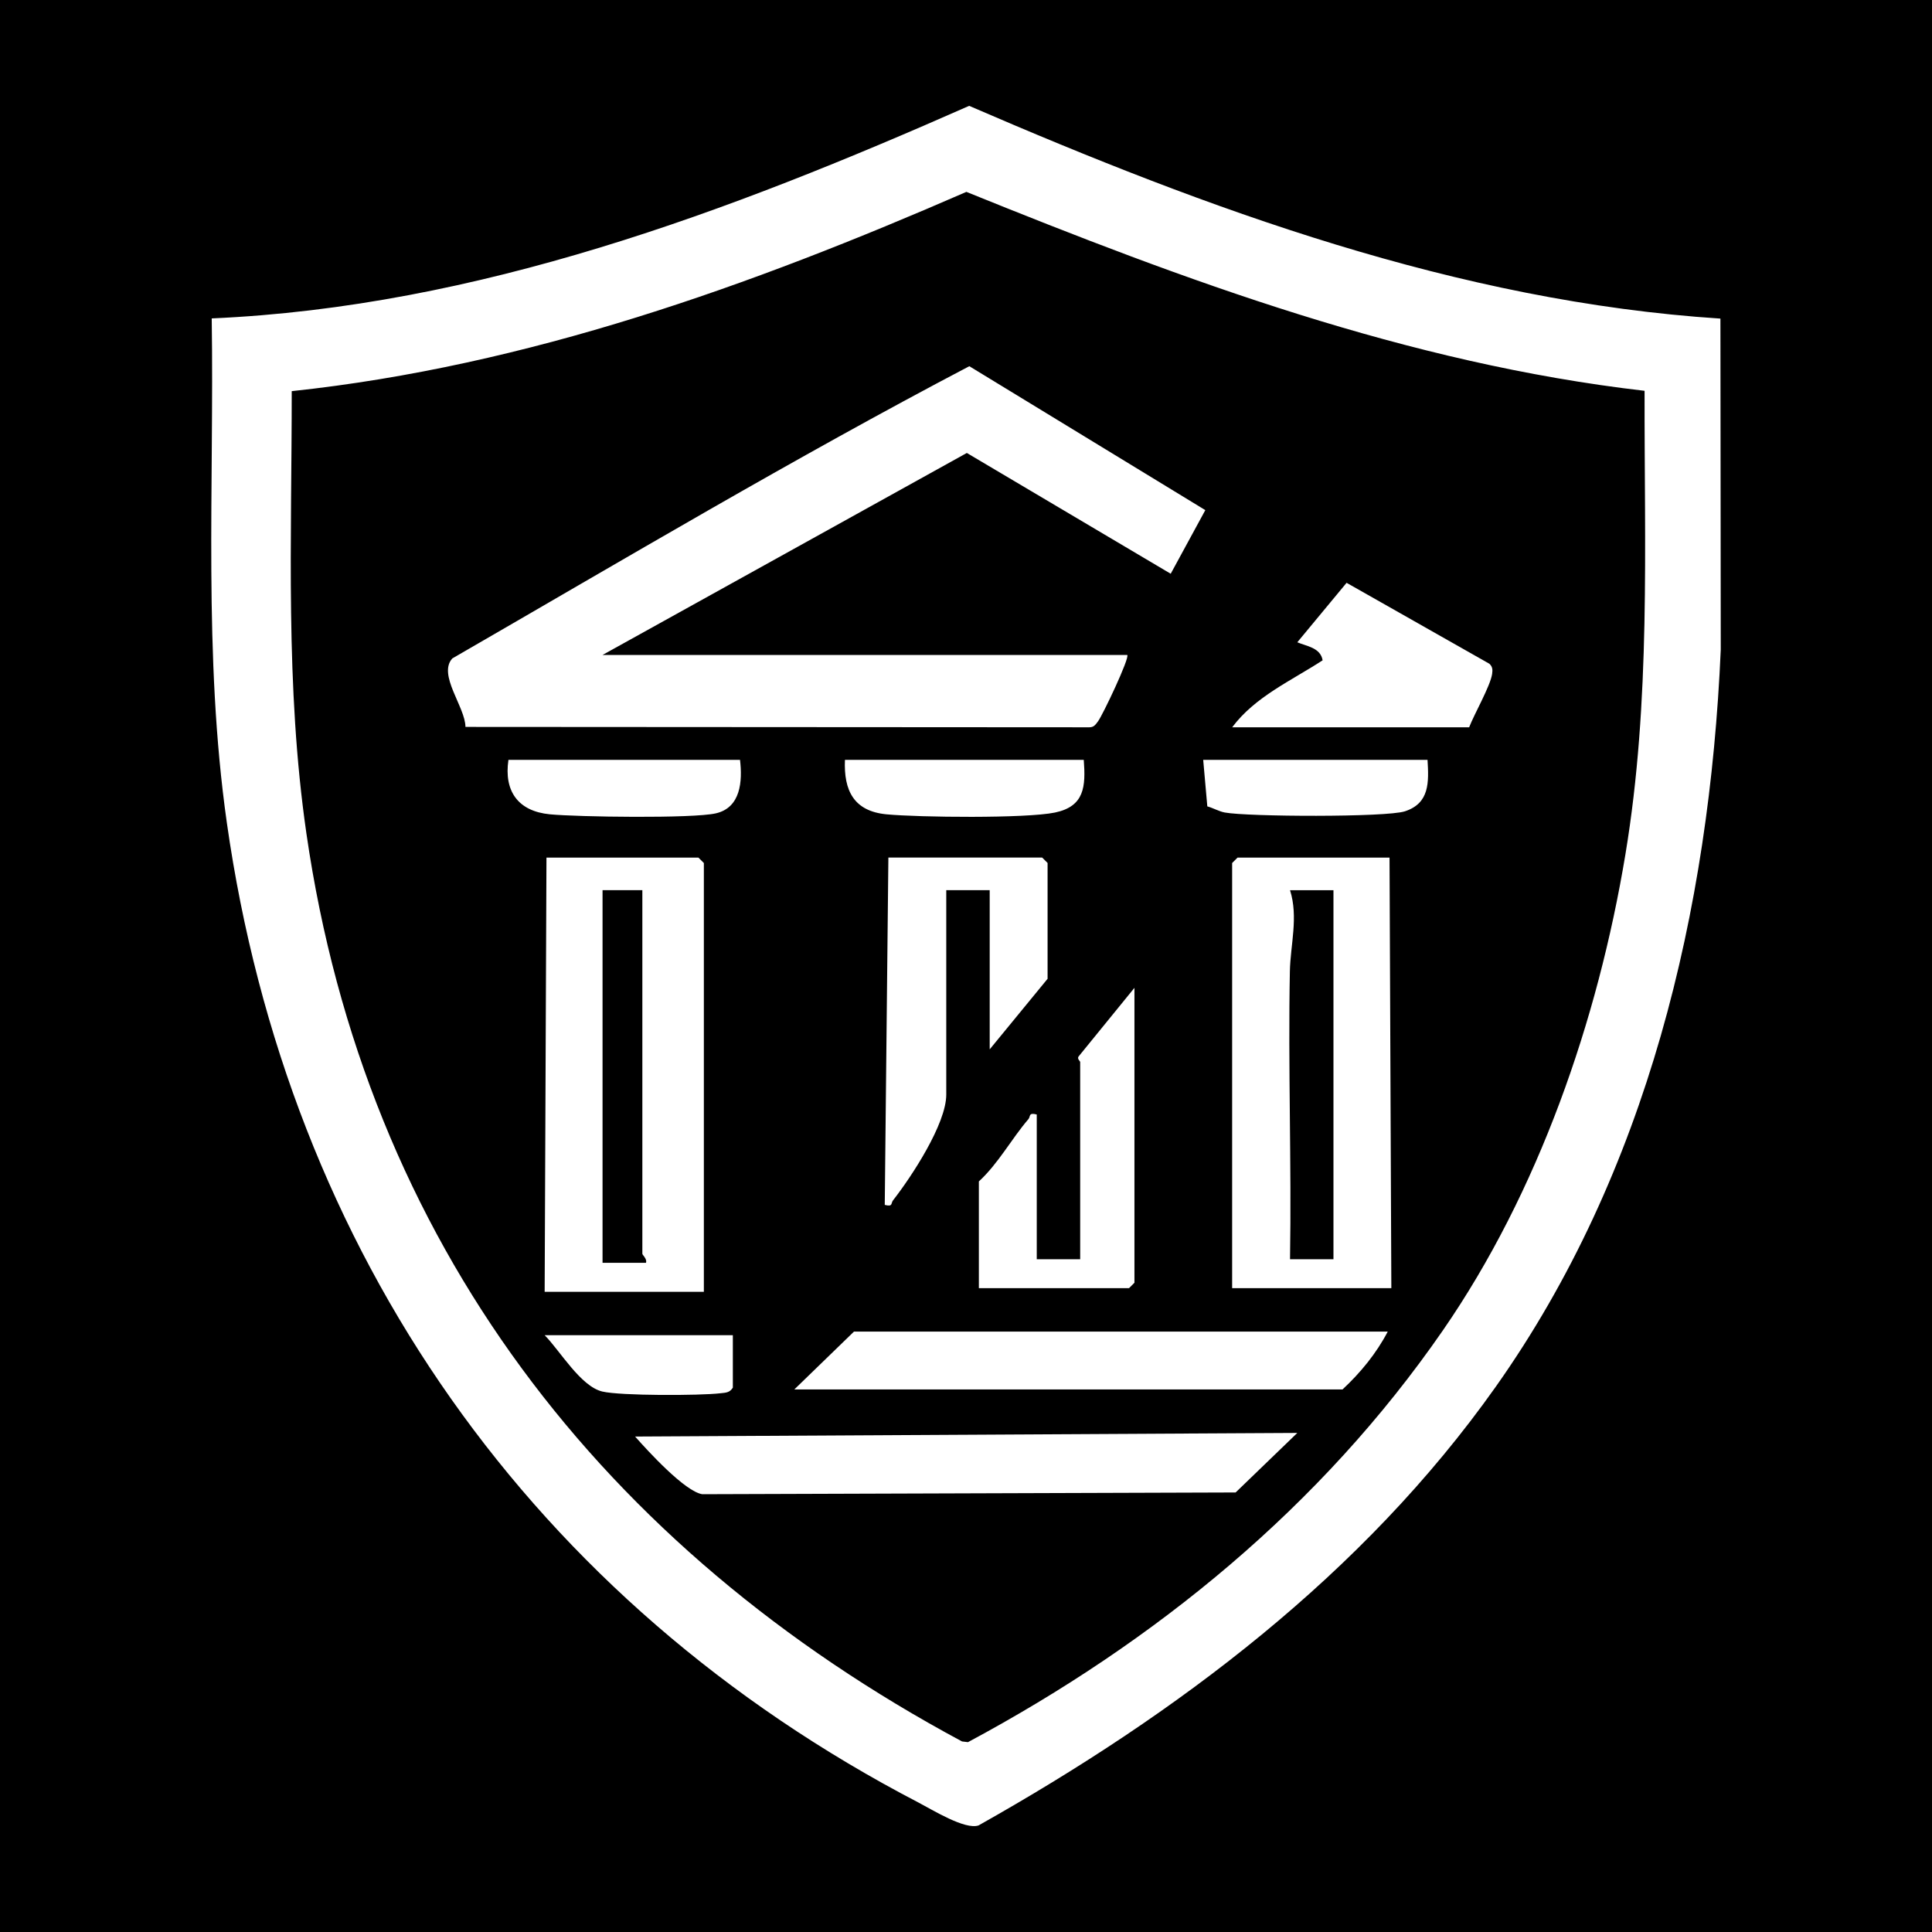 <?xml version="1.0" encoding="UTF-8"?>
<svg id="uuid-b852683e-0fee-48e7-aa99-5f44d73e8714" data-name="Layer 1" xmlns="http://www.w3.org/2000/svg" width="512" height="512" viewBox="0 0 512 512">
  <defs>
    <style>
      .uuid-4fbc60ae-19c8-4bef-826e-d407ae9e31ce {
        fill: #fff;
      }
    </style>
  </defs>
  <rect width="512" height="512"/>
  <path class="uuid-4fbc60ae-19c8-4bef-826e-d407ae9e31ce" d="M367.76,352.88h-141.44l-15.82,15.34h145.28c4.76-4.43,8.96-9.54,11.99-15.34ZM194.2,353.84h-49.86c4.09,4.14,9.53,13.56,15.28,14.93,4.84,1.15,25.86,1.1,31.28.46,1.4-.16,2.47-.12,3.31-1.49v-13.9ZM343.79,379.74l-175.48.96c3.4,3.85,13.18,14.55,17.79,15.28l141.35-.46,16.34-15.77ZM455.93,84.43l.09,87.73c-3.02,69.03-19.44,138.57-59.67,195.4-35.17,49.68-84.37,86.57-137.01,116.19-3.57,1.26-12.23-4.13-15.92-6.05-102.21-53.17-167.11-145.7-183.31-259.71-6.28-44.24-3.33-89.05-4-133.61,70.49-3.1,137.07-28.22,200.73-56.33,63.34,27.39,129.44,51.85,199.09,56.38ZM435.83,103.57c-62.75-7.25-121.71-29.22-179.73-52.72-57.16,24.9-116.25,46.14-178.79,52.81.01,39.32-1.76,78.2,3.89,117.21,15.67,108.22,78.57,189.56,173.74,240.63l1.58.19c49.76-26.66,93.61-62.47,125.83-109.08,25.33-36.64,41.11-82.27,48.39-126.13,6.78-40.84,5-81.63,5.09-122.91ZM298.72,173.57h-139.04l96.54-53.53,54.03,32.01,9.17-16.86-62.54-38.14c-46.47,24.38-91.58,51.22-137.01,77.44-3.93,4.32,3.45,12.88,3.48,18.15l165.32.1c1.24,0,1.64-.69,2.29-1.54,1.2-1.55,8.51-16.93,7.77-17.64ZM326.53,192.74h62.81c1.35-3.52,5.62-10.93,6.09-14.14.16-1.1.13-1.89-.73-2.7l-37.84-21.45-13.06,15.76c2.46,1.06,6.15,1.41,6.71,4.78-8.28,5.39-17.92,9.64-23.97,17.75ZM196.11,201.37h-61.37c-1.23,8.31,2.57,13.62,10.98,14.43,7.36.71,37.78,1.15,43.96-.25,6.65-1.5,7.1-8.53,6.43-14.18ZM287.21,201.37h-63.29c-.35,8.16,2.38,13.6,10.98,14.43,8.53.82,37.02,1.13,44.69-.47,7.83-1.64,8.15-6.89,7.62-13.96ZM378.31,201.37h-59.45l1.09,12.33c1.52.41,3.07,1.33,4.61,1.62,6.03,1.14,42.8,1.3,47.74-.31,6.6-2.14,6.36-7.72,6.01-13.64ZM262.28,278.09l15.34-18.7v-30.69l-1.44-1.44h-40.75l-.96,92.05c2.22.57,1.58-.42,2.19-1.2,4.94-6.32,14.11-20.28,14.11-28.03v-54.18h11.51v42.19ZM259.4,341.38h39.8l1.44-1.44v-78.15l-14.84,18.23c-.37.63.46,1.19.46,1.43v52.26h-11.51v-38.36c-2.25-.58-1.61.53-2.2,1.22-4.55,5.3-7.93,11.72-13.14,16.52v28.29ZM185.09,227.27h-40.27l-.48,115.07h42.19v-113.63l-1.44-1.44ZM171.18,334.66h-11.5s0-98.76,0-98.76h10.55v96.37c0,.3,1.32,1.36.96,2.39ZM368.24,227.27h-40.27l-1.44,1.44v112.67h42.19l-.48-114.11ZM353.38,333.71h-11.51c.42-25.39-.53-50.87-.04-76.28.14-7.05,2.3-14.41.04-21.52h11.51s0,97.8,0,97.8Z"/>
</svg>
